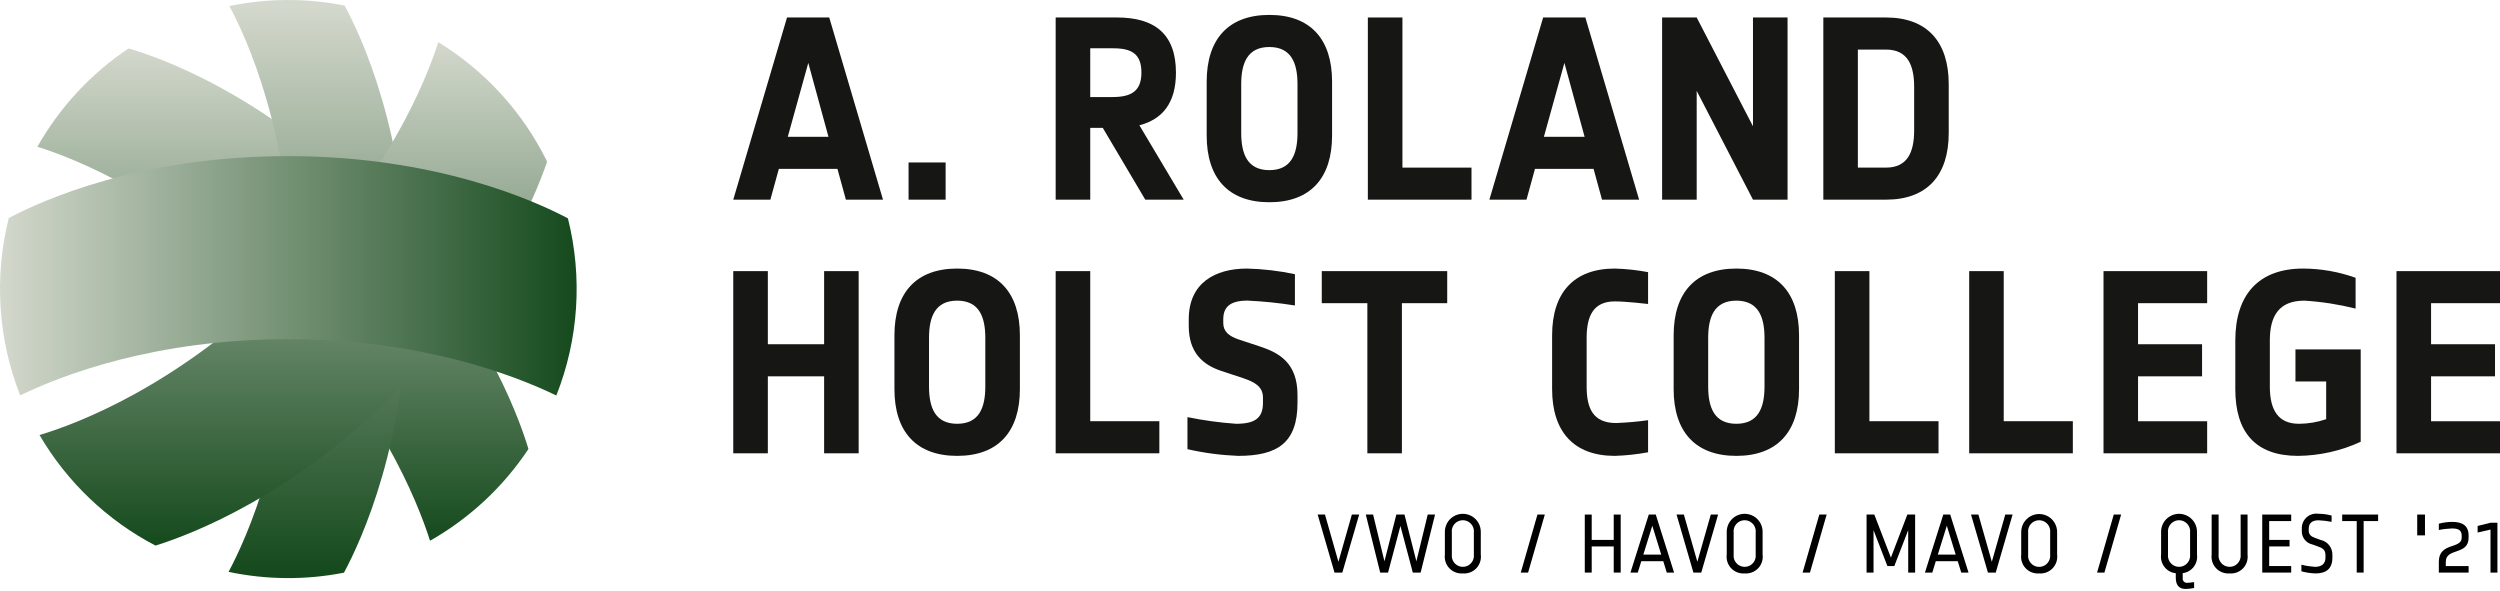 <?xml version="1.0" encoding="UTF-8"?>
<svg xmlns="http://www.w3.org/2000/svg" xmlns:xlink="http://www.w3.org/1999/xlink" width="220px" height="52px" viewBox="0 0 220 52" version="1.1">
<defs>
<linearGradient id="linear0" gradientUnits="userSpaceOnUse" x1="0.5" y1="1" x2="0.5" y2="0" gradientTransform="matrix(43.215,0,0,43.324,3.289,4.262)">
<stop offset="0" style="stop-color:rgb(8.235%,29.02%,11.373%);stop-opacity:1;"/>
<stop offset="1" style="stop-color:rgb(82.745%,84.706%,80%);stop-opacity:1;"/>
</linearGradient>
<linearGradient id="linear1" gradientUnits="userSpaceOnUse" x1="0.5" y1="1" x2="0.5" y2="0" gradientTransform="matrix(15.785,0,0,49.906,20.113,0.488)">
<stop offset="0" style="stop-color:rgb(8.235%,29.02%,11.373%);stop-opacity:1;"/>
<stop offset="1" style="stop-color:rgb(82.745%,84.706%,80%);stop-opacity:1;"/>
</linearGradient>
<linearGradient id="linear2" gradientUnits="userSpaceOnUse" x1="0.5" y1="1" x2="0.5" y2="0" gradientTransform="matrix(44.672,0,0,44.301,3.477,3.711)">
<stop offset="0" style="stop-color:rgb(8.235%,29.02%,11.373%);stop-opacity:1;"/>
<stop offset="1" style="stop-color:rgb(82.745%,84.706%,80%);stop-opacity:1;"/>
</linearGradient>
<linearGradient id="linear3" gradientUnits="userSpaceOnUse" x1="0" y1="0.5" x2="1" y2="0.5" gradientTransform="matrix(50.637,0,0,21.066,0.051,13.738)">
<stop offset="0" style="stop-color:rgb(82.745%,84.706%,80%);stop-opacity:1;"/>
<stop offset="1" style="stop-color:rgb(8.235%,29.02%,11.373%);stop-opacity:1;"/>
</linearGradient>
</defs>
<g id="surface1">
<path style=" stroke:none;fill-rule:nonzero;fill:rgb(8.627%,8.627%,8.235%);fill-opacity:1;" d="M 74.438 17.57 L 73.695 14.859 L 68.539 14.859 L 67.793 17.57 L 64.527 17.57 L 69.258 1.539 L 72.973 1.539 L 77.703 17.57 Z M 71.129 5.535 L 69.324 12.039 L 72.906 12.039 Z M 71.129 5.535 "/>
<path style=" stroke:none;fill-rule:nonzero;fill:rgb(8.627%,8.627%,8.235%);fill-opacity:1;" d="M 79.953 17.57 L 79.953 14.297 L 83.215 14.297 L 83.215 17.57 Z M 79.953 17.57 "/>
<path style=" stroke:none;fill-rule:nonzero;fill:rgb(8.627%,8.627%,8.235%);fill-opacity:1;" d="M 100.785 17.57 L 97.043 11.25 L 95.941 11.25 L 95.941 17.57 L 92.898 17.57 L 92.898 1.539 L 98.305 1.539 C 101.547 1.539 103.484 2.941 103.484 6.395 C 103.484 9.059 102.293 10.504 100.266 11.023 L 104.164 17.57 Z M 97.969 4.25 L 95.941 4.25 L 95.941 8.539 L 97.898 8.539 C 99.523 8.539 100.445 8.043 100.445 6.395 C 100.445 4.746 99.59 4.25 97.969 4.25 Z M 97.969 4.25 "/>
<path style=" stroke:none;fill-rule:nonzero;fill:rgb(8.627%,8.627%,8.235%);fill-opacity:1;" d="M 111.703 17.797 C 108.102 17.797 106.188 15.676 106.188 11.926 L 106.188 7.184 C 106.188 3.438 108.102 1.312 111.703 1.312 C 115.309 1.312 117.223 3.438 117.223 7.184 L 117.223 11.926 C 117.223 15.676 115.309 17.797 111.703 17.797 Z M 114.18 7.41 C 114.18 5.535 113.617 4.137 111.703 4.137 C 109.789 4.137 109.227 5.535 109.227 7.41 L 109.227 11.699 C 109.227 13.574 109.789 14.973 111.703 14.973 C 113.617 14.973 114.18 13.574 114.18 11.699 Z M 114.18 7.41 "/>
<path style=" stroke:none;fill-rule:nonzero;fill:rgb(8.627%,8.627%,8.235%);fill-opacity:1;" d="M 120.371 17.57 L 120.371 1.539 L 123.414 1.539 L 123.414 14.75 L 129.492 14.75 L 129.492 17.57 Z M 120.371 17.57 "/>
<path style=" stroke:none;fill-rule:nonzero;fill:rgb(8.627%,8.627%,8.235%);fill-opacity:1;" d="M 140.977 17.57 L 140.234 14.859 L 135.078 14.859 L 134.332 17.57 L 131.066 17.57 L 135.797 1.539 L 139.512 1.539 L 144.242 17.57 Z M 137.668 5.535 L 135.863 12.039 L 139.445 12.039 Z M 137.668 5.535 "/>
<path style=" stroke:none;fill-rule:nonzero;fill:rgb(8.627%,8.627%,8.235%);fill-opacity:1;" d="M 154.262 17.57 L 149.309 7.996 L 149.309 17.57 L 146.266 17.57 L 146.266 1.539 L 149.309 1.539 L 154.262 11.113 L 154.262 1.539 L 157.305 1.539 L 157.305 17.57 Z M 154.262 17.57 "/>
<path style=" stroke:none;fill-rule:nonzero;fill:rgb(8.627%,8.627%,8.235%);fill-opacity:1;" d="M 165.969 17.57 L 160.453 17.57 L 160.453 1.539 L 165.969 1.539 C 169.574 1.539 171.488 3.664 171.488 7.41 L 171.488 11.699 C 171.488 15.449 169.574 17.57 165.969 17.57 Z M 168.445 7.637 C 168.445 5.762 167.883 4.363 165.969 4.363 L 163.492 4.363 L 163.492 14.75 L 165.969 14.75 C 167.883 14.75 168.445 13.348 168.445 11.477 Z M 168.445 7.637 "/>
<path style=" stroke:none;fill-rule:nonzero;fill:rgb(8.627%,8.627%,8.235%);fill-opacity:1;" d="M 72.523 39.891 L 72.523 33.117 L 67.57 33.117 L 67.57 39.891 L 64.527 39.891 L 64.527 23.859 L 67.57 23.859 L 67.57 30.293 L 72.523 30.293 L 72.523 23.859 L 75.562 23.859 L 75.562 39.891 Z M 72.523 39.891 "/>
<path style=" stroke:none;fill-rule:nonzero;fill:rgb(8.627%,8.627%,8.235%);fill-opacity:1;" d="M 84.23 40.117 C 80.625 40.117 78.711 37.992 78.711 34.246 L 78.711 29.504 C 78.711 25.754 80.625 23.633 84.23 23.633 C 87.832 23.633 89.75 25.754 89.75 29.504 L 89.75 34.246 C 89.75 37.992 87.836 40.117 84.23 40.117 Z M 86.707 29.73 C 86.707 27.855 86.145 26.457 84.23 26.457 C 82.316 26.457 81.754 27.855 81.754 29.73 L 81.754 34.02 C 81.754 35.895 82.316 37.293 84.23 37.293 C 86.145 37.293 86.707 35.895 86.707 34.02 Z M 86.707 29.73 "/>
<path style=" stroke:none;fill-rule:nonzero;fill:rgb(8.627%,8.627%,8.235%);fill-opacity:1;" d="M 92.898 39.891 L 92.898 23.859 L 95.941 23.859 L 95.941 37.066 L 102.023 37.066 L 102.023 39.891 Z M 92.898 39.891 "/>
<path style=" stroke:none;fill-rule:nonzero;fill:rgb(8.627%,8.627%,8.235%);fill-opacity:1;" d="M 108.957 40.117 C 107.453 40.059 105.961 39.863 104.496 39.527 L 104.496 36.707 C 105.91 36.996 107.336 37.191 108.777 37.293 C 110.488 37.293 111.141 36.754 111.141 35.441 L 111.141 34.988 C 111.141 33.996 110.375 33.613 109.383 33.273 L 107.469 32.641 C 105.848 32.098 104.609 31.039 104.609 28.668 L 104.609 28.102 C 104.609 24.895 106.93 23.633 109.742 23.633 C 111.16 23.668 112.57 23.836 113.953 24.129 L 113.953 26.883 C 112.574 26.66 111.184 26.52 109.789 26.453 C 108.234 26.453 107.648 27.02 107.648 28.102 L 107.648 28.441 C 107.648 29.188 108.188 29.594 108.977 29.863 L 110.891 30.496 C 112.605 31.062 114.18 31.965 114.18 34.762 L 114.18 35.441 C 114.18 38.965 112.426 40.117 108.957 40.117 Z M 108.957 40.117 "/>
<path style=" stroke:none;fill-rule:nonzero;fill:rgb(8.627%,8.627%,8.235%);fill-opacity:1;" d="M 123.367 26.68 L 123.367 39.891 L 120.328 39.891 L 120.328 26.68 L 116.316 26.68 L 116.316 23.859 L 127.355 23.859 L 127.355 26.68 Z M 123.367 26.68 "/>
<path style=" stroke:none;fill-rule:nonzero;fill:rgb(8.627%,8.627%,8.235%);fill-opacity:1;" d="M 142.102 40.117 C 138.5 40.117 136.586 37.992 136.586 34.246 L 136.586 29.504 C 136.586 25.754 138.5 23.633 142.102 23.633 C 143.086 23.66 144.062 23.766 145.031 23.949 L 145.031 26.75 C 145.031 26.75 143.117 26.523 142.102 26.523 C 140.188 26.523 139.625 27.855 139.625 29.73 L 139.625 34.02 C 139.625 35.895 140.164 37.227 142.215 37.227 C 143.156 37.191 144.098 37.109 145.031 36.977 L 145.031 39.801 C 144.062 39.98 143.086 40.086 142.102 40.117 Z M 142.102 40.117 "/>
<path style=" stroke:none;fill-rule:nonzero;fill:rgb(8.627%,8.627%,8.235%);fill-opacity:1;" d="M 152.797 40.117 C 149.195 40.117 147.281 37.992 147.281 34.246 L 147.281 29.504 C 147.281 25.754 149.195 23.633 152.797 23.633 C 156.402 23.633 158.316 25.754 158.316 29.504 L 158.316 34.246 C 158.316 37.992 156.402 40.117 152.797 40.117 Z M 155.277 29.73 C 155.277 27.855 154.711 26.457 152.797 26.457 C 150.883 26.457 150.32 27.855 150.32 29.73 L 150.32 34.02 C 150.32 35.895 150.883 37.293 152.797 37.293 C 154.711 37.293 155.277 35.895 155.277 34.02 Z M 155.277 29.73 "/>
<path style=" stroke:none;fill-rule:nonzero;fill:rgb(8.627%,8.627%,8.235%);fill-opacity:1;" d="M 161.465 39.891 L 161.465 23.859 L 164.508 23.859 L 164.508 37.066 L 170.59 37.066 L 170.59 39.891 Z M 161.465 39.891 "/>
<path style=" stroke:none;fill-rule:nonzero;fill:rgb(8.627%,8.627%,8.235%);fill-opacity:1;" d="M 173.289 39.891 L 173.289 23.859 L 176.328 23.859 L 176.328 37.066 L 182.41 37.066 L 182.41 39.891 Z M 173.289 39.891 "/>
<path style=" stroke:none;fill-rule:nonzero;fill:rgb(8.627%,8.627%,8.235%);fill-opacity:1;" d="M 185.109 39.891 L 185.109 23.859 L 194.23 23.859 L 194.23 26.68 L 188.148 26.68 L 188.148 30.293 L 193.781 30.293 L 193.781 33.117 L 188.148 33.117 L 188.148 37.07 L 194.23 37.07 L 194.23 39.891 Z M 185.109 39.891 "/>
<path style=" stroke:none;fill-rule:nonzero;fill:rgb(8.627%,8.627%,8.235%);fill-opacity:1;" d="M 202.223 40.117 C 198.461 40.117 196.707 38.016 196.707 34.246 L 196.707 29.957 C 196.707 25.938 198.754 23.633 202.676 23.633 C 204.25 23.641 205.809 23.914 207.293 24.445 L 207.293 27.156 C 205.812 26.785 204.305 26.551 202.785 26.457 C 200.559 26.457 199.746 27.789 199.746 29.957 L 199.746 34.02 C 199.746 36.098 200.488 37.293 202.312 37.293 C 203.125 37.289 203.934 37.152 204.703 36.887 L 204.703 33.566 L 202 33.566 L 202 30.746 L 207.742 30.746 L 207.742 38.875 C 206.012 39.676 204.129 40.098 202.223 40.117 Z M 202.223 40.117 "/>
<path style=" stroke:none;fill-rule:nonzero;fill:rgb(8.627%,8.627%,8.235%);fill-opacity:1;" d="M 210.891 39.891 L 210.891 23.859 L 220.016 23.859 L 220.016 26.68 L 213.934 26.68 L 213.934 30.293 L 219.562 30.293 L 219.562 33.117 L 213.934 33.117 L 213.934 37.07 L 220.016 37.07 L 220.016 39.891 Z M 210.891 39.891 "/>
<path style=" stroke:none;fill-rule:nonzero;fill:rgb(0%,0%,0%);fill-opacity:1;" d="M 118.125 50.387 L 117.438 50.387 L 115.953 45.277 L 116.598 45.277 L 117.781 49.438 L 118.965 45.277 L 119.609 45.277 Z M 118.125 50.387 "/>
<path style=" stroke:none;fill-rule:nonzero;fill:rgb(0%,0%,0%);fill-opacity:1;" d="M 125.016 50.387 L 124.328 50.387 L 123.238 46.285 L 122.148 50.387 L 121.457 50.387 L 120.188 45.277 L 120.832 45.277 L 121.832 49.395 L 122.879 45.277 L 123.594 45.277 L 124.641 49.395 L 125.641 45.277 L 126.285 45.277 Z M 125.016 50.387 "/>
<path style=" stroke:none;fill-rule:nonzero;fill:rgb(0%,0%,0%);fill-opacity:1;" d="M 128.73 50.461 C 128.289 50.496 127.852 50.332 127.547 50.012 C 127.238 49.691 127.094 49.246 127.148 48.805 L 127.148 46.863 C 127.129 46.281 127.422 45.734 127.922 45.438 C 128.418 45.141 129.039 45.141 129.539 45.438 C 130.035 45.734 130.332 46.281 130.309 46.863 L 130.309 48.805 C 130.367 49.246 130.219 49.691 129.914 50.012 C 129.605 50.332 129.172 50.496 128.73 50.461 Z M 129.699 46.863 C 129.738 46.488 129.562 46.129 129.246 45.93 C 128.93 45.73 128.527 45.73 128.211 45.93 C 127.895 46.129 127.719 46.488 127.762 46.863 L 127.762 48.805 C 127.723 49.176 127.898 49.535 128.215 49.734 C 128.531 49.93 128.93 49.93 129.246 49.734 C 129.559 49.535 129.738 49.176 129.699 48.805 Z M 129.699 46.863 "/>
<path style=" stroke:none;fill-rule:nonzero;fill:rgb(0%,0%,0%);fill-opacity:1;" d="M 134.473 50.387 L 133.828 50.387 L 135.297 45.277 L 135.945 45.277 Z M 134.473 50.387 "/>
<path style=" stroke:none;fill-rule:nonzero;fill:rgb(0%,0%,0%);fill-opacity:1;" d="M 142.008 50.387 L 142.008 48.086 L 140.07 48.086 L 140.07 50.387 L 139.461 50.387 L 139.461 45.281 L 140.07 45.281 L 140.07 47.512 L 142.008 47.512 L 142.008 45.281 L 142.621 45.281 L 142.621 50.387 Z M 142.008 50.387 "/>
<path style=" stroke:none;fill-rule:nonzero;fill:rgb(0%,0%,0%);fill-opacity:1;" d="M 146.676 50.387 L 146.367 49.383 L 144.434 49.383 L 144.125 50.387 L 143.48 50.387 L 145.094 45.277 L 145.707 45.277 L 147.32 50.387 Z M 145.402 46.266 L 144.613 48.805 L 146.188 48.805 Z M 145.402 46.266 "/>
<path style=" stroke:none;fill-rule:nonzero;fill:rgb(0%,0%,0%);fill-opacity:1;" d="M 149.711 50.387 L 149.02 50.387 L 147.535 45.277 L 148.18 45.277 L 149.367 49.438 L 150.551 45.277 L 151.195 45.277 Z M 149.711 50.387 "/>
<path style=" stroke:none;fill-rule:nonzero;fill:rgb(0%,0%,0%);fill-opacity:1;" d="M 153.531 50.461 C 153.09 50.496 152.652 50.332 152.348 50.012 C 152.039 49.688 151.895 49.246 151.953 48.805 L 151.953 46.863 C 151.93 46.281 152.227 45.734 152.723 45.438 C 153.223 45.141 153.84 45.141 154.34 45.438 C 154.836 45.734 155.133 46.281 155.109 46.863 L 155.109 48.805 C 155.168 49.246 155.023 49.691 154.715 50.012 C 154.406 50.332 153.973 50.496 153.531 50.461 Z M 154.5 46.863 C 154.539 46.488 154.363 46.129 154.047 45.93 C 153.73 45.73 153.328 45.73 153.012 45.93 C 152.695 46.129 152.52 46.488 152.562 46.863 L 152.562 48.805 C 152.523 49.176 152.699 49.535 153.016 49.734 C 153.332 49.93 153.73 49.93 154.047 49.734 C 154.363 49.535 154.539 49.176 154.5 48.805 Z M 154.5 46.863 "/>
<path style=" stroke:none;fill-rule:nonzero;fill:rgb(0%,0%,0%);fill-opacity:1;" d="M 159.277 50.387 L 158.629 50.387 L 160.102 45.277 L 160.746 45.277 Z M 159.277 50.387 "/>
<path style=" stroke:none;fill-rule:nonzero;fill:rgb(0%,0%,0%);fill-opacity:1;" d="M 167.922 50.387 L 167.922 46.652 L 166.699 49.812 L 166.09 49.812 L 164.871 46.652 L 164.871 50.387 L 164.258 50.387 L 164.258 45.281 L 164.941 45.281 L 166.398 49.07 L 167.848 45.281 L 168.531 45.281 L 168.531 50.387 Z M 167.922 50.387 "/>
<path style=" stroke:none;fill-rule:nonzero;fill:rgb(0%,0%,0%);fill-opacity:1;" d="M 172.59 50.387 L 172.281 49.383 L 170.352 49.383 L 170.043 50.387 L 169.395 50.387 L 171.012 45.277 L 171.617 45.277 L 173.23 50.387 Z M 171.32 46.266 L 170.527 48.805 L 172.102 48.805 Z M 171.32 46.266 "/>
<path style=" stroke:none;fill-rule:nonzero;fill:rgb(0%,0%,0%);fill-opacity:1;" d="M 175.625 50.387 L 174.938 50.387 L 173.449 45.277 L 174.098 45.277 L 175.281 49.438 L 176.465 45.277 L 177.109 45.277 Z M 175.625 50.387 "/>
<path style=" stroke:none;fill-rule:nonzero;fill:rgb(0%,0%,0%);fill-opacity:1;" d="M 179.445 50.461 C 179.004 50.496 178.566 50.332 178.262 50.012 C 177.953 49.688 177.809 49.246 177.867 48.805 L 177.867 46.863 C 177.852 46.285 178.148 45.746 178.645 45.453 C 179.137 45.16 179.754 45.16 180.25 45.453 C 180.742 45.746 181.043 46.285 181.027 46.863 L 181.027 48.805 C 181.082 49.246 180.938 49.691 180.629 50.012 C 180.32 50.332 179.887 50.496 179.445 50.461 Z M 180.414 46.863 C 180.453 46.492 180.277 46.129 179.961 45.93 C 179.645 45.734 179.242 45.734 178.93 45.93 C 178.613 46.129 178.438 46.492 178.477 46.863 L 178.477 48.805 C 178.438 49.176 178.613 49.539 178.93 49.738 C 179.242 49.934 179.645 49.934 179.961 49.738 C 180.277 49.539 180.453 49.176 180.414 48.805 Z M 180.414 46.863 "/>
<path style=" stroke:none;fill-rule:nonzero;fill:rgb(0%,0%,0%);fill-opacity:1;" d="M 185.188 50.387 L 184.543 50.387 L 186.012 45.277 L 186.66 45.277 Z M 185.188 50.387 "/>
<path style=" stroke:none;fill-rule:nonzero;fill:rgb(0%,0%,0%);fill-opacity:1;" d="M 192.078 50.438 L 192.078 50.871 C 192.062 50.98 192.098 51.09 192.172 51.168 C 192.242 51.25 192.352 51.293 192.457 51.289 C 192.668 51.281 192.875 51.258 193.082 51.223 L 193.082 51.742 C 192.836 51.793 192.582 51.824 192.332 51.828 C 191.848 51.828 191.469 51.582 191.469 50.855 L 191.469 50.445 C 191.078 50.406 190.719 50.207 190.477 49.898 C 190.234 49.59 190.125 49.195 190.176 48.805 L 190.176 46.863 C 190.152 46.281 190.449 45.734 190.949 45.438 C 191.445 45.141 192.066 45.141 192.562 45.438 C 193.062 45.734 193.359 46.281 193.336 46.863 L 193.336 48.805 C 193.387 49.191 193.281 49.578 193.047 49.883 C 192.809 50.191 192.461 50.391 192.078 50.438 Z M 192.727 46.863 C 192.766 46.488 192.59 46.129 192.273 45.93 C 191.957 45.73 191.555 45.73 191.238 45.93 C 190.922 46.129 190.746 46.488 190.785 46.863 L 190.785 48.805 C 190.75 49.176 190.926 49.535 191.238 49.734 C 191.555 49.93 191.957 49.93 192.27 49.734 C 192.586 49.535 192.762 49.176 192.727 48.805 Z M 192.727 46.863 "/>
<path style=" stroke:none;fill-rule:nonzero;fill:rgb(0%,0%,0%);fill-opacity:1;" d="M 196.207 50.461 C 195.766 50.496 195.328 50.332 195.023 50.012 C 194.715 49.688 194.57 49.246 194.625 48.805 L 194.625 45.281 L 195.238 45.281 L 195.238 48.805 C 195.199 49.176 195.375 49.535 195.691 49.734 C 196.004 49.93 196.406 49.93 196.723 49.734 C 197.035 49.535 197.211 49.176 197.176 48.805 L 197.176 45.281 L 197.785 45.281 L 197.785 48.805 C 197.84 49.246 197.695 49.691 197.391 50.012 C 197.082 50.332 196.648 50.496 196.207 50.461 Z M 196.207 50.461 "/>
<path style=" stroke:none;fill-rule:nonzero;fill:rgb(0%,0%,0%);fill-opacity:1;" d="M 199.078 50.387 L 199.078 45.281 L 201.625 45.281 L 201.625 45.855 L 199.688 45.855 L 199.688 47.512 L 201.48 47.512 L 201.48 48.086 L 199.688 48.086 L 199.688 49.812 L 201.625 49.812 L 201.625 50.387 Z M 199.078 50.387 "/>
<path style=" stroke:none;fill-rule:nonzero;fill:rgb(0%,0%,0%);fill-opacity:1;" d="M 203.766 50.461 C 203.344 50.449 202.93 50.387 202.523 50.273 L 202.523 49.695 C 202.91 49.793 203.309 49.855 203.707 49.883 C 204.254 49.883 204.641 49.66 204.641 49.078 L 204.641 48.863 C 204.641 48.379 204.391 48.23 203.957 48.078 L 203.492 47.914 C 202.926 47.793 202.531 47.281 202.559 46.703 L 202.559 46.523 C 202.547 46.145 202.699 45.781 202.98 45.527 C 203.262 45.273 203.641 45.156 204.016 45.211 C 204.41 45.211 204.801 45.266 205.18 45.367 L 205.18 45.922 C 204.801 45.848 204.418 45.801 204.031 45.785 C 203.484 45.785 203.168 46.023 203.168 46.527 L 203.168 46.707 C 203.168 47.059 203.414 47.23 203.742 47.344 L 204.203 47.512 C 204.836 47.641 205.281 48.215 205.25 48.863 L 205.25 49.082 C 205.25 50.094 204.648 50.461 203.766 50.461 Z M 203.766 50.461 "/>
<path style=" stroke:none;fill-rule:nonzero;fill:rgb(0%,0%,0%);fill-opacity:1;" d="M 208 45.855 L 208 50.387 L 207.391 50.387 L 207.391 45.855 L 206.113 45.855 L 206.113 45.281 L 209.273 45.281 L 209.273 45.855 Z M 208 45.855 "/>
<path style=" stroke:none;fill-rule:nonzero;fill:rgb(0%,0%,0%);fill-opacity:1;" d="M 212.715 47.113 L 212.715 45.281 L 213.398 45.281 L 213.398 47.113 Z M 212.715 47.113 "/>
<path style=" stroke:none;fill-rule:nonzero;fill:rgb(0%,0%,0%);fill-opacity:1;" d="M 214.617 50.387 L 214.617 49.438 C 214.617 47.695 216.629 48.344 216.629 47.316 L 216.629 47.137 C 216.629 46.633 216.312 46.504 215.766 46.504 C 215.383 46.52 214.996 46.562 214.617 46.641 L 214.617 46.086 C 214.996 45.984 215.387 45.93 215.781 45.926 C 216.707 45.926 217.238 46.258 217.238 47.137 L 217.238 47.316 C 217.238 48.891 215.23 48.18 215.23 49.438 L 215.23 49.812 L 217.238 49.812 L 217.238 50.387 Z M 214.617 50.387 "/>
<path style=" stroke:none;fill-rule:nonzero;fill:rgb(0%,0%,0%);fill-opacity:1;" d="M 219.164 50.387 L 219.164 46.602 L 218.031 46.863 L 218.031 46.285 L 219.164 46 L 219.773 46 L 219.773 50.387 Z M 219.164 50.387 "/>
<path style=" stroke:none;fill-rule:nonzero;fill:url(#linear0);" d="M 11.312 4.262 C 8 6.477 5.254 9.441 3.289 12.914 C 6.41 13.887 15.34 17.297 24.562 26.648 C 33.289 35.5 36.711 44.031 37.844 47.586 C 41.32 45.609 44.289 42.848 46.504 39.512 C 45.523 36.27 42.195 27.379 33.09 18.145 C 23.312 8.23 13.867 4.992 11.312 4.262 Z M 11.312 4.262 "/>
<path style=" stroke:none;fill-rule:nonzero;fill:url(#linear1);" d="M 20.184 0.535 C 21.547 3.043 25.797 11.957 25.719 25.664 C 25.645 38.707 21.695 47.371 20.113 50.324 C 23.461 51.031 26.914 51.055 30.27 50.395 C 31.836 47.484 35.82 38.801 35.898 25.691 C 35.977 11.848 31.637 2.887 30.32 0.488 C 26.973 -0.176 23.527 -0.16 20.188 0.535 Z M 20.184 0.535 "/>
<path style=" stroke:none;fill-rule:nonzero;fill:url(#linear2);" d="M 48.148 14.227 C 46.016 9.879 42.691 6.234 38.57 3.711 C 37.5 7.051 34.039 15.777 24.953 24.781 C 15.582 34.066 6.57 37.363 3.477 38.281 C 5.898 42.422 9.438 45.797 13.684 48.012 C 17.113 46.938 25.766 43.539 34.746 34.637 C 43.289 26.172 46.863 17.953 48.148 14.227 Z M 48.148 14.227 "/>
<path style=" stroke:none;fill-rule:nonzero;fill:url(#linear3);" d="M 0.773 19.188 C -0.531 24.363 -0.18 29.824 1.777 34.793 C 5.41 33.031 13.645 29.828 25.449 29.848 C 37.098 29.867 45.262 33.016 48.957 34.805 C 50.922 29.844 51.277 24.391 49.977 19.215 C 46.949 17.613 38.332 13.762 25.434 13.738 C 12.387 13.715 3.703 17.633 0.773 19.188 Z M 0.773 19.188 "/>
</g>
</svg>

